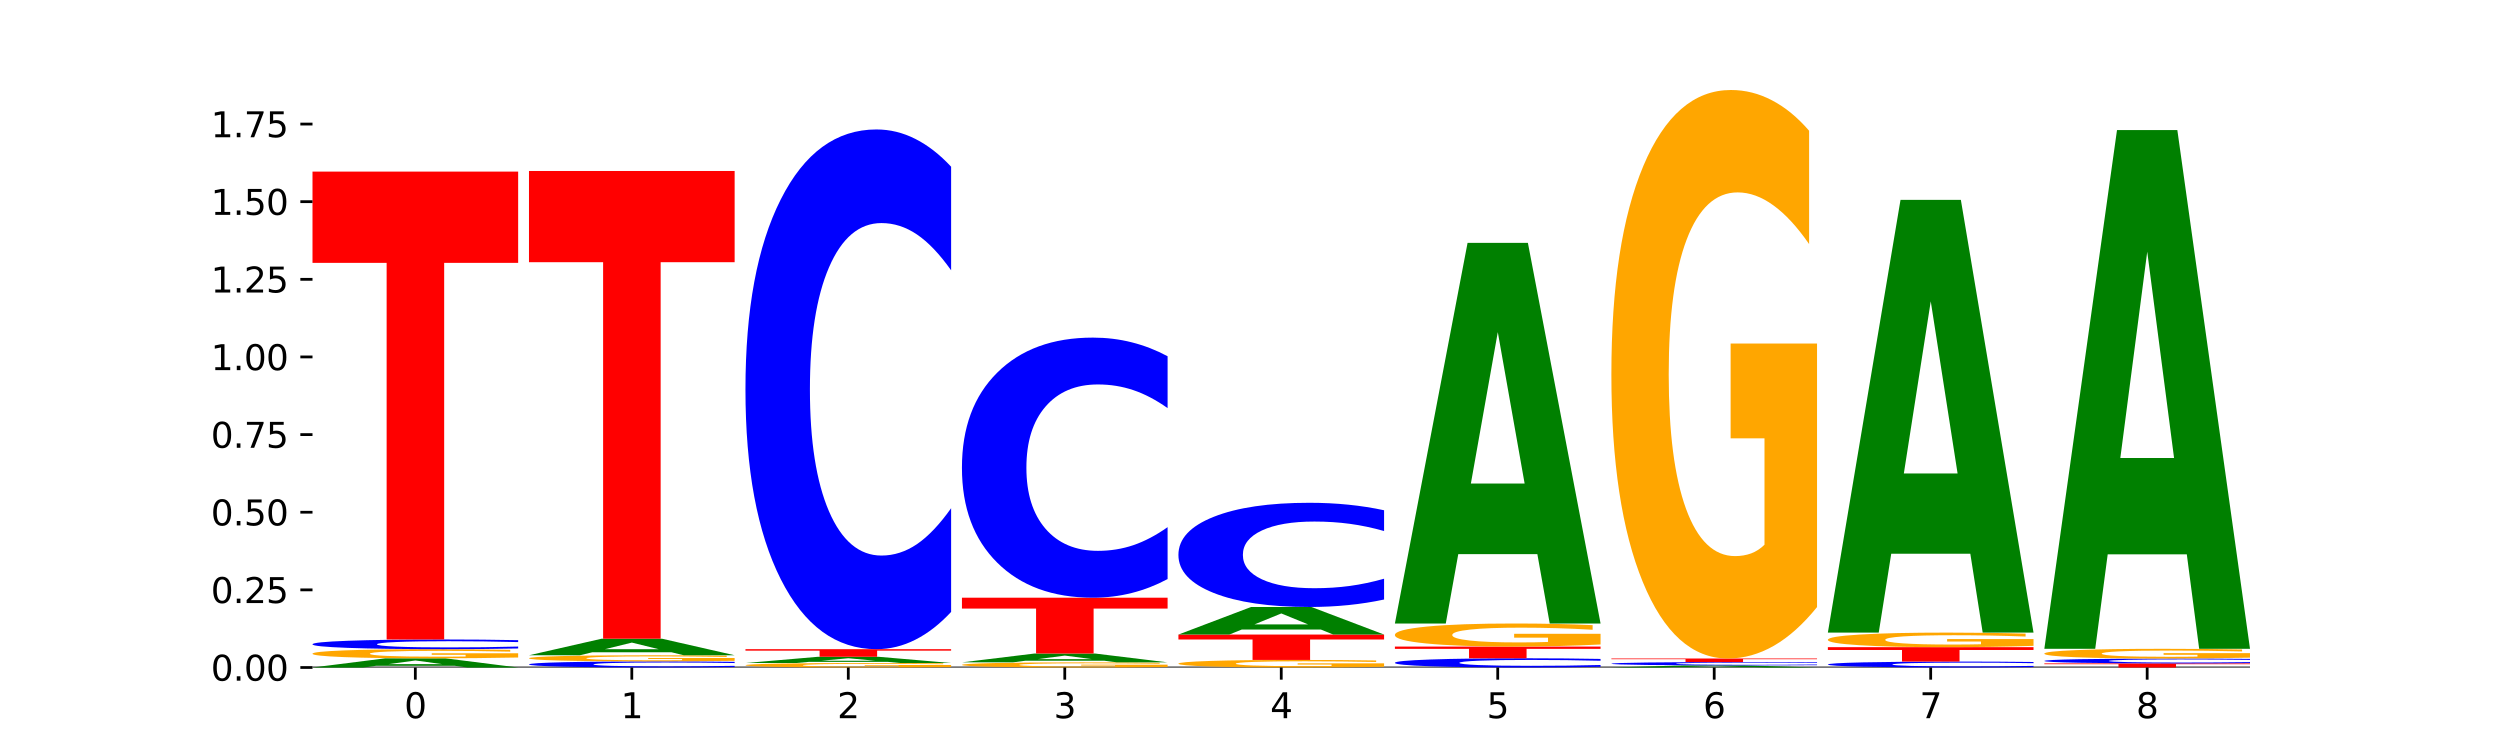 <?xml version="1.0" encoding="utf-8" standalone="no"?>
<!DOCTYPE svg PUBLIC "-//W3C//DTD SVG 1.1//EN"
  "http://www.w3.org/Graphics/SVG/1.1/DTD/svg11.dtd">
<svg xmlns:xlink="http://www.w3.org/1999/xlink" width="720pt" height="216pt" viewBox="0 0 720 216" xmlns="http://www.w3.org/2000/svg" version="1.1">
 <defs>
  <style type="text/css">*{stroke-linejoin: round; stroke-linecap: butt}</style>
 </defs>
 <g id="figure_1">
  <g id="patch_1">
   <path d="M 0 216 
L 720 216 
L 720 0 
L 0 0 
z
" style="fill: #ffffff"/>
  </g>
  <g id="axes_1">
   <g id="patch_2">
    <path d="M 90 192.24 
L 648 192.24 
L 648 25.92 
L 90 25.92 
z
" style="fill: #ffffff"/>
   </g>
   <g id="line2d_1">
    <path d="M 90 192.24 
L 648 192.24 
" clip-path="url(#p4adf5b18d9)" style="fill: none; stroke: #000000; stroke-width: 0.5; stroke-linecap: square"/>
   </g>
   <g id="patch_3">
    <path d="M 131.028 191.759 
L 108.249 191.759 
L 104.653 192.24 
L 90 192.24 
L 110.926 189.601 
L 128.303 189.601 
L 149.229 192.24 
L 134.588 192.24 
L 131.028 191.759 
z
M 111.882 191.269 
L 127.359 191.269 
L 119.633 190.22 
L 111.882 191.269 
z
" clip-path="url(#p4adf5b18d9)" style="fill: #008000"/>
   </g>
   <g id="patch_4">
    <path d="M 149.229 189.362 
Q 143.256 189.482 136.831 189.542 
Q 130.406 189.601 123.557 189.601 
Q 108.079 189.601 99.04 189.246 
Q 90 188.89 90 188.282 
Q 90 187.667 99.199 187.315 
Q 108.411 186.962 124.433 186.962 
Q 130.605 186.962 136.26 187.01 
Q 141.928 187.057 146.946 187.151 
L 146.946 187.677 
Q 141.769 187.557 136.645 187.497 
Q 131.521 187.437 126.371 187.437 
Q 116.84 187.437 111.677 187.657 
Q 106.513 187.875 106.513 188.282 
Q 106.513 188.686 111.491 188.906 
Q 116.469 189.126 125.628 189.126 
Q 128.123 189.126 130.26 189.113 
Q 132.397 189.1 134.097 189.073 
L 134.097 188.579 
L 124.34 188.579 
L 124.34 188.139 
L 149.229 188.139 
L 149.229 189.362 
z
" clip-path="url(#p4adf5b18d9)" style="fill: #ffa600"/>
   </g>
   <g id="patch_5">
    <path d="M 149.229 186.762 
Q 144.275 186.861 138.917 186.911 
Q 133.56 186.962 127.725 186.962 
Q 110.325 186.962 100.163 186.586 
Q 90 186.209 90 185.566 
Q 90 184.92 100.163 184.544 
Q 110.325 184.168 127.725 184.168 
Q 133.56 184.168 138.917 184.219 
Q 144.275 184.269 149.229 184.368 
L 149.229 184.925 
Q 144.23 184.793 139.38 184.732 
Q 134.53 184.671 129.173 184.671 
Q 119.562 184.671 114.056 184.909 
Q 108.564 185.147 108.564 185.566 
Q 108.564 185.982 114.056 186.221 
Q 119.562 186.459 129.173 186.459 
Q 134.53 186.459 139.38 186.398 
Q 144.23 186.336 149.229 186.204 
L 149.229 186.762 
z
" clip-path="url(#p4adf5b18d9)" style="fill: #0000ff"/>
   </g>
   <g id="patch_6">
    <path d="M 90 49.422 
L 149.229 49.422 
L 149.229 75.701 
L 127.92 75.701 
L 127.92 184.168 
L 111.35 184.168 
L 111.35 75.701 
L 90 75.701 
L 90 49.422 
z
" clip-path="url(#p4adf5b18d9)" style="fill: #ff0000"/>
   </g>
   <g id="patch_7">
    <path d="M 211.575 192.114 
Q 206.621 192.176 201.264 192.208 
Q 195.906 192.24 190.071 192.24 
Q 172.671 192.24 162.509 192.003 
Q 152.346 191.765 152.346 191.36 
Q 152.346 190.953 162.509 190.716 
Q 172.671 190.478 190.071 190.478 
Q 195.906 190.478 201.264 190.51 
Q 206.621 190.542 211.575 190.605 
L 211.575 190.956 
Q 206.576 190.873 201.726 190.834 
Q 196.876 190.796 191.519 190.796 
Q 181.909 190.796 176.402 190.946 
Q 170.91 191.096 170.91 191.36 
Q 170.91 191.622 176.402 191.773 
Q 181.909 191.923 191.519 191.923 
Q 196.876 191.923 201.726 191.884 
Q 206.576 191.845 211.575 191.762 
L 211.575 192.114 
z
" clip-path="url(#p4adf5b18d9)" style="fill: #0000ff"/>
   </g>
   <g id="patch_8">
    <path d="M 211.575 190.319 
Q 205.602 190.399 199.177 190.439 
Q 192.753 190.478 185.903 190.478 
Q 170.426 190.478 161.386 190.241 
Q 152.346 190.004 152.346 189.598 
Q 152.346 189.188 161.545 188.952 
Q 170.758 188.717 186.779 188.717 
Q 192.952 188.717 198.607 188.749 
Q 204.275 188.78 209.292 188.843 
L 209.292 189.194 
Q 204.115 189.114 198.992 189.074 
Q 193.868 189.034 188.717 189.034 
Q 179.187 189.034 174.023 189.18 
Q 168.859 189.326 168.859 189.598 
Q 168.859 189.867 173.837 190.014 
Q 178.815 190.161 187.974 190.161 
Q 190.47 190.161 192.607 190.153 
Q 194.744 190.144 196.443 190.126 
L 196.443 189.796 
L 186.686 189.796 
L 186.686 189.502 
L 211.575 189.502 
L 211.575 190.319 
z
" clip-path="url(#p4adf5b18d9)" style="fill: #ffa600"/>
   </g>
   <g id="patch_9">
    <path d="M 193.374 187.849 
L 170.596 187.849 
L 166.999 188.717 
L 152.346 188.717 
L 173.272 183.95 
L 190.65 183.95 
L 211.575 188.717 
L 196.935 188.717 
L 193.374 187.849 
z
M 174.229 186.964 
L 189.705 186.964 
L 181.979 185.068 
L 174.229 186.964 
z
" clip-path="url(#p4adf5b18d9)" style="fill: #008000"/>
   </g>
   <g id="patch_10">
    <path d="M 152.346 49.242 
L 211.575 49.242 
L 211.575 75.514 
L 190.267 75.514 
L 190.267 183.95 
L 173.696 183.95 
L 173.696 75.514 
L 152.346 75.514 
L 152.346 49.242 
z
" clip-path="url(#p4adf5b18d9)" style="fill: #ff0000"/>
   </g>
   <g id="patch_11">
    <path d="M 273.922 192.123 
Q 267.948 192.182 261.524 192.211 
Q 255.099 192.24 248.25 192.24 
Q 232.772 192.24 223.732 192.066 
Q 214.693 191.892 214.693 191.595 
Q 214.693 191.294 223.892 191.121 
Q 233.104 190.949 249.126 190.949 
Q 255.298 190.949 260.953 190.972 
Q 266.621 190.995 271.639 191.041 
L 271.639 191.299 
Q 266.462 191.24 261.338 191.211 
Q 256.214 191.181 251.064 191.181 
Q 241.533 191.181 236.369 191.289 
Q 231.206 191.396 231.206 191.595 
Q 231.206 191.792 236.184 191.9 
Q 241.161 192.007 250.32 192.007 
Q 252.816 192.007 254.953 192.001 
Q 257.09 191.995 258.789 191.982 
L 258.789 191.74 
L 249.033 191.74 
L 249.033 191.525 
L 273.922 191.525 
L 273.922 192.123 
z
" clip-path="url(#p4adf5b18d9)" style="fill: #ffa600"/>
   </g>
   <g id="patch_12">
    <path d="M 255.721 190.621 
L 232.942 190.621 
L 229.346 190.949 
L 214.693 190.949 
L 235.618 189.152 
L 252.996 189.152 
L 273.922 190.949 
L 259.281 190.949 
L 255.721 190.621 
z
M 236.575 190.288 
L 252.051 190.288 
L 244.325 189.573 
L 236.575 190.288 
z
" clip-path="url(#p4adf5b18d9)" style="fill: #008000"/>
   </g>
   <g id="patch_13">
    <path d="M 214.693 186.963 
L 273.922 186.963 
L 273.922 187.39 
L 252.613 187.39 
L 252.613 189.152 
L 236.043 189.152 
L 236.043 187.39 
L 214.693 187.39 
L 214.693 186.963 
z
" clip-path="url(#p4adf5b18d9)" style="fill: #ff0000"/>
   </g>
   <g id="patch_14">
    <path d="M 273.922 176.234 
Q 268.967 181.552 263.61 184.242 
Q 258.253 186.963 252.418 186.963 
Q 235.018 186.963 224.855 166.803 
Q 214.693 146.644 214.693 112.169 
Q 214.693 77.571 224.855 57.442 
Q 235.018 37.283 252.418 37.283 
Q 258.253 37.283 263.61 40.004 
Q 268.967 42.694 273.922 48.012 
L 273.922 77.849 
Q 268.923 70.799 264.073 67.522 
Q 259.223 64.245 253.865 64.245 
Q 244.255 64.245 238.748 77.014 
Q 233.257 89.753 233.257 112.169 
Q 233.257 134.493 238.748 147.262 
Q 244.255 160.001 253.865 160.001 
Q 259.223 160.001 264.073 156.724 
Q 268.923 153.415 273.922 146.366 
L 273.922 176.234 
z
" clip-path="url(#p4adf5b18d9)" style="fill: #0000ff"/>
   </g>
   <g id="patch_15">
    <path d="M 336.268 192.106 
Q 330.295 192.173 323.87 192.207 
Q 317.445 192.24 310.596 192.24 
Q 295.118 192.24 286.079 192.041 
Q 277.039 191.841 277.039 191.5 
Q 277.039 191.155 286.238 190.958 
Q 295.45 190.76 311.472 190.76 
Q 317.645 190.76 323.299 190.787 
Q 328.967 190.813 333.985 190.866 
L 333.985 191.161 
Q 328.808 191.093 323.684 191.06 
Q 318.561 191.026 313.41 191.026 
Q 303.879 191.026 298.716 191.149 
Q 293.552 191.272 293.552 191.5 
Q 293.552 191.727 298.53 191.85 
Q 303.508 191.973 312.667 191.973 
Q 315.162 191.973 317.299 191.966 
Q 319.437 191.959 321.136 191.944 
L 321.136 191.667 
L 311.379 191.667 
L 311.379 191.42 
L 336.268 191.42 
L 336.268 192.106 
z
" clip-path="url(#p4adf5b18d9)" style="fill: #ffa600"/>
   </g>
   <g id="patch_16">
    <path d="M 318.067 190.296 
L 295.289 190.296 
L 291.692 190.76 
L 277.039 190.76 
L 297.965 188.212 
L 315.342 188.212 
L 336.268 190.76 
L 321.627 190.76 
L 318.067 190.296 
z
M 298.922 189.823 
L 314.398 189.823 
L 306.672 188.81 
L 298.922 189.823 
z
" clip-path="url(#p4adf5b18d9)" style="fill: #008000"/>
   </g>
   <g id="patch_17">
    <path d="M 277.039 172.137 
L 336.268 172.137 
L 336.268 175.272 
L 314.959 175.272 
L 314.959 188.212 
L 298.389 188.212 
L 298.389 175.272 
L 277.039 175.272 
L 277.039 172.137 
z
" clip-path="url(#p4adf5b18d9)" style="fill: #ff0000"/>
   </g>
   <g id="patch_18">
    <path d="M 336.268 166.768 
Q 331.314 169.429 325.956 170.775 
Q 320.599 172.137 314.764 172.137 
Q 297.364 172.137 287.202 162.048 
Q 277.039 151.96 277.039 134.708 
Q 277.039 117.393 287.202 107.32 
Q 297.364 97.232 314.764 97.232 
Q 320.599 97.232 325.956 98.594 
Q 331.314 99.94 336.268 102.601 
L 336.268 117.533 
Q 331.269 114.005 326.419 112.365 
Q 321.569 110.724 316.212 110.724 
Q 306.601 110.724 301.095 117.115 
Q 295.603 123.49 295.603 134.708 
Q 295.603 145.879 301.095 152.269 
Q 306.601 158.644 316.212 158.644 
Q 321.569 158.644 326.419 157.004 
Q 331.269 155.349 336.268 151.821 
L 336.268 166.768 
z
" clip-path="url(#p4adf5b18d9)" style="fill: #0000ff"/>
   </g>
   <g id="patch_19">
    <path d="M 398.615 192.043 
Q 392.641 192.141 386.217 192.191 
Q 379.792 192.24 372.942 192.24 
Q 357.465 192.24 348.425 191.946 
Q 339.385 191.652 339.385 191.149 
Q 339.385 190.641 348.584 190.349 
Q 357.797 190.057 373.818 190.057 
Q 379.991 190.057 385.646 190.097 
Q 391.314 190.136 396.331 190.214 
L 396.331 190.649 
Q 391.154 190.549 386.031 190.5 
Q 380.907 190.45 375.757 190.45 
Q 366.226 190.45 361.062 190.632 
Q 355.898 190.812 355.898 191.149 
Q 355.898 191.483 360.876 191.665 
Q 365.854 191.847 375.013 191.847 
Q 377.509 191.847 379.646 191.836 
Q 381.783 191.826 383.482 191.803 
L 383.482 191.395 
L 373.726 191.395 
L 373.726 191.031 
L 398.615 191.031 
L 398.615 192.043 
z
" clip-path="url(#p4adf5b18d9)" style="fill: #ffa600"/>
   </g>
   <g id="patch_20">
    <path d="M 339.385 182.752 
L 398.615 182.752 
L 398.615 184.177 
L 377.306 184.177 
L 377.306 190.057 
L 360.735 190.057 
L 360.735 184.177 
L 339.385 184.177 
L 339.385 182.752 
z
" clip-path="url(#p4adf5b18d9)" style="fill: #ff0000"/>
   </g>
   <g id="patch_21">
    <path d="M 380.413 181.306 
L 357.635 181.306 
L 354.038 182.752 
L 339.385 182.752 
L 360.311 174.812 
L 377.689 174.812 
L 398.615 182.752 
L 383.974 182.752 
L 380.413 181.306 
z
M 361.268 179.832 
L 376.744 179.832 
L 369.018 176.673 
L 361.268 179.832 
z
" clip-path="url(#p4adf5b18d9)" style="fill: #008000"/>
   </g>
   <g id="patch_22">
    <path d="M 398.615 172.661 
Q 393.66 173.727 388.303 174.266 
Q 382.945 174.812 377.111 174.812 
Q 359.71 174.812 349.548 170.77 
Q 339.385 166.728 339.385 159.816 
Q 339.385 152.879 349.548 148.844 
Q 359.71 144.802 377.111 144.802 
Q 382.945 144.802 388.303 145.347 
Q 393.66 145.887 398.615 146.953 
L 398.615 152.935 
Q 393.615 151.522 388.765 150.865 
Q 383.915 150.207 378.558 150.207 
Q 368.948 150.207 363.441 152.768 
Q 357.95 155.322 357.95 159.816 
Q 357.95 164.292 363.441 166.852 
Q 368.948 169.406 378.558 169.406 
Q 383.915 169.406 388.765 168.749 
Q 393.615 168.086 398.615 166.672 
L 398.615 172.661 
z
" clip-path="url(#p4adf5b18d9)" style="fill: #0000ff"/>
   </g>
   <g id="patch_23">
    <path d="M 460.961 192.049 
Q 456.006 192.144 450.649 192.192 
Q 445.292 192.24 439.457 192.24 
Q 422.057 192.24 411.894 191.882 
Q 401.732 191.524 401.732 190.912 
Q 401.732 190.297 411.894 189.94 
Q 422.057 189.582 439.457 189.582 
Q 445.292 189.582 450.649 189.63 
Q 456.006 189.678 460.961 189.772 
L 460.961 190.302 
Q 455.962 190.177 451.112 190.119 
Q 446.262 190.06 440.904 190.06 
Q 431.294 190.06 425.788 190.287 
Q 420.296 190.513 420.296 190.912 
Q 420.296 191.308 425.788 191.535 
Q 431.294 191.761 440.904 191.761 
Q 446.262 191.761 451.112 191.703 
Q 455.962 191.644 460.961 191.519 
L 460.961 192.049 
z
" clip-path="url(#p4adf5b18d9)" style="fill: #0000ff"/>
   </g>
   <g id="patch_24">
    <path d="M 401.732 186.214 
L 460.961 186.214 
L 460.961 186.871 
L 439.652 186.871 
L 439.652 189.582 
L 423.082 189.582 
L 423.082 186.871 
L 401.732 186.871 
L 401.732 186.214 
z
" clip-path="url(#p4adf5b18d9)" style="fill: #ff0000"/>
   </g>
   <g id="patch_25">
    <path d="M 460.961 185.613 
Q 454.988 185.913 448.563 186.065 
Q 442.138 186.214 435.289 186.214 
Q 419.811 186.214 410.772 185.319 
Q 401.732 184.424 401.732 182.893 
Q 401.732 181.344 410.931 180.456 
Q 420.143 179.568 436.165 179.568 
Q 442.337 179.568 447.992 179.689 
Q 453.66 179.808 458.678 180.044 
L 458.678 181.369 
Q 453.501 181.066 448.377 180.916 
Q 443.253 180.765 438.103 180.765 
Q 428.572 180.765 423.408 181.317 
Q 418.245 181.868 418.245 182.893 
Q 418.245 183.909 423.223 184.464 
Q 428.2 185.017 437.36 185.017 
Q 439.855 185.017 441.992 184.985 
Q 444.129 184.952 445.828 184.884 
L 445.828 183.64 
L 436.072 183.64 
L 436.072 182.532 
L 460.961 182.532 
L 460.961 185.613 
z
" clip-path="url(#p4adf5b18d9)" style="fill: #ffa600"/>
   </g>
   <g id="patch_26">
    <path d="M 442.76 159.599 
L 419.981 159.599 
L 416.385 179.568 
L 401.732 179.568 
L 422.658 69.95 
L 440.035 69.95 
L 460.961 179.568 
L 446.32 179.568 
L 442.76 159.599 
z
M 423.614 139.254 
L 439.091 139.254 
L 431.365 95.651 
L 423.614 139.254 
z
" clip-path="url(#p4adf5b18d9)" style="fill: #008000"/>
   </g>
   <g id="patch_27">
    <path d="M 505.106 192.13 
L 482.328 192.13 
L 478.731 192.24 
L 464.078 192.24 
L 485.004 191.637 
L 502.382 191.637 
L 523.307 192.24 
L 508.667 192.24 
L 505.106 192.13 
z
M 485.961 192.018 
L 501.437 192.018 
L 493.711 191.779 
L 485.961 192.018 
z
" clip-path="url(#p4adf5b18d9)" style="fill: #008000"/>
   </g>
   <g id="patch_28">
    <path d="M 523.307 191.568 
Q 518.353 191.603 512.996 191.62 
Q 507.638 191.637 501.803 191.637 
Q 484.403 191.637 474.241 191.508 
Q 464.078 191.378 464.078 191.156 
Q 464.078 190.933 474.241 190.803 
Q 484.403 190.673 501.803 190.673 
Q 507.638 190.673 512.996 190.691 
Q 518.353 190.708 523.307 190.742 
L 523.307 190.935 
Q 518.308 190.889 513.458 190.868 
Q 508.608 190.847 503.251 190.847 
Q 493.641 190.847 488.134 190.929 
Q 482.642 191.011 482.642 191.156 
Q 482.642 191.299 488.134 191.382 
Q 493.641 191.464 503.251 191.464 
Q 508.608 191.464 513.458 191.443 
Q 518.308 191.421 523.307 191.376 
L 523.307 191.568 
z
" clip-path="url(#p4adf5b18d9)" style="fill: #0000ff"/>
   </g>
   <g id="patch_29">
    <path d="M 464.078 189.649 
L 523.307 189.649 
L 523.307 189.849 
L 501.999 189.849 
L 501.999 190.673 
L 485.428 190.673 
L 485.428 189.849 
L 464.078 189.849 
L 464.078 189.649 
z
" clip-path="url(#p4adf5b18d9)" style="fill: #ff0000"/>
   </g>
   <g id="patch_30">
    <path d="M 523.307 174.835 
Q 517.334 182.242 510.909 185.962 
Q 504.485 189.649 497.635 189.649 
Q 482.158 189.649 473.118 167.597 
Q 464.078 145.546 464.078 107.835 
Q 464.078 69.685 473.277 47.802 
Q 482.489 25.92 498.511 25.92 
Q 504.684 25.92 510.338 28.896 
Q 516.007 31.839 521.024 37.656 
L 521.024 70.294 
Q 515.847 62.819 510.723 59.133 
Q 505.6 55.412 500.449 55.412 
Q 490.918 55.412 485.755 69.008 
Q 480.591 82.571 480.591 107.835 
Q 480.591 132.863 485.569 146.527 
Q 490.547 160.157 499.706 160.157 
Q 502.201 160.157 504.339 159.379 
Q 506.476 158.567 508.175 156.876 
L 508.175 126.234 
L 498.418 126.234 
L 498.418 98.94 
L 523.307 98.94 
L 523.307 174.835 
z
" clip-path="url(#p4adf5b18d9)" style="fill: #ffa600"/>
   </g>
   <g id="patch_31">
    <path d="M 585.654 192.118 
Q 580.699 192.178 575.342 192.209 
Q 569.985 192.24 564.15 192.24 
Q 546.75 192.24 536.587 192.01 
Q 526.425 191.78 526.425 191.387 
Q 526.425 190.992 536.587 190.762 
Q 546.75 190.532 564.15 190.532 
Q 569.985 190.532 575.342 190.563 
Q 580.699 190.594 585.654 190.655 
L 585.654 190.995 
Q 580.654 190.915 575.805 190.877 
Q 570.955 190.84 565.597 190.84 
Q 555.987 190.84 550.48 190.985 
Q 544.989 191.131 544.989 191.387 
Q 544.989 191.641 550.48 191.787 
Q 555.987 191.932 565.597 191.932 
Q 570.955 191.932 575.805 191.895 
Q 580.654 191.857 585.654 191.777 
L 585.654 192.118 
z
" clip-path="url(#p4adf5b18d9)" style="fill: #0000ff"/>
   </g>
   <g id="patch_32">
    <path d="M 526.425 186.384 
L 585.654 186.384 
L 585.654 187.193 
L 564.345 187.193 
L 564.345 190.532 
L 547.775 190.532 
L 547.775 187.193 
L 526.425 187.193 
L 526.425 186.384 
z
" clip-path="url(#p4adf5b18d9)" style="fill: #ff0000"/>
   </g>
   <g id="patch_33">
    <path d="M 585.654 186.005 
Q 579.68 186.194 573.256 186.29 
Q 566.831 186.384 559.982 186.384 
Q 544.504 186.384 535.464 185.819 
Q 526.425 185.254 526.425 184.287 
Q 526.425 183.31 535.624 182.749 
Q 544.836 182.188 560.858 182.188 
Q 567.03 182.188 572.685 182.264 
Q 578.353 182.339 583.37 182.489 
L 583.37 183.325 
Q 578.194 183.134 573.07 183.039 
Q 567.946 182.944 562.796 182.944 
Q 553.265 182.944 548.101 183.292 
Q 542.938 183.64 542.938 184.287 
Q 542.938 184.929 547.915 185.279 
Q 552.893 185.628 562.052 185.628 
Q 564.548 185.628 566.685 185.608 
Q 568.822 185.588 570.521 185.544 
L 570.521 184.759 
L 560.765 184.759 
L 560.765 184.059 
L 585.654 184.059 
L 585.654 186.005 
z
" clip-path="url(#p4adf5b18d9)" style="fill: #ffa600"/>
   </g>
   <g id="patch_34">
    <path d="M 567.453 159.484 
L 544.674 159.484 
L 541.077 182.188 
L 526.425 182.188 
L 547.35 57.559 
L 564.728 57.559 
L 585.654 182.188 
L 571.013 182.188 
L 567.453 159.484 
z
M 548.307 136.353 
L 563.783 136.353 
L 556.057 86.78 
L 548.307 136.353 
z
" clip-path="url(#p4adf5b18d9)" style="fill: #008000"/>
   </g>
   <g id="patch_35">
    <path d="M 588.771 191.062 
L 648 191.062 
L 648 191.292 
L 626.691 191.292 
L 626.691 192.24 
L 610.121 192.24 
L 610.121 191.292 
L 588.771 191.292 
L 588.771 191.062 
z
" clip-path="url(#p4adf5b18d9)" style="fill: #ff0000"/>
   </g>
   <g id="patch_36">
    <path d="M 648 190.962 
Q 643.046 191.012 637.688 191.037 
Q 632.331 191.062 626.496 191.062 
Q 609.096 191.062 598.933 190.873 
Q 588.771 190.685 588.771 190.362 
Q 588.771 190.038 598.933 189.849 
Q 609.096 189.66 626.496 189.66 
Q 632.331 189.66 637.688 189.686 
Q 643.046 189.711 648 189.761 
L 648 190.04 
Q 643.001 189.974 638.151 189.943 
Q 633.301 189.913 627.944 189.913 
Q 618.333 189.913 612.827 190.032 
Q 607.335 190.152 607.335 190.362 
Q 607.335 190.571 612.827 190.69 
Q 618.333 190.81 627.944 190.81 
Q 633.301 190.81 638.151 190.779 
Q 643.001 190.748 648 190.682 
L 648 190.962 
z
" clip-path="url(#p4adf5b18d9)" style="fill: #0000ff"/>
   </g>
   <g id="patch_37">
    <path d="M 648 189.407 
Q 642.027 189.533 635.602 189.597 
Q 629.177 189.66 622.328 189.66 
Q 606.85 189.66 597.811 189.283 
Q 588.771 188.905 588.771 188.259 
Q 588.771 187.606 597.97 187.231 
Q 607.182 186.856 623.204 186.856 
Q 629.376 186.856 635.031 186.907 
Q 640.699 186.958 645.717 187.057 
L 645.717 187.616 
Q 640.54 187.488 635.416 187.425 
Q 630.292 187.361 625.142 187.361 
Q 615.611 187.361 610.448 187.594 
Q 605.284 187.826 605.284 188.259 
Q 605.284 188.688 610.262 188.922 
Q 615.24 189.155 624.399 189.155 
Q 626.894 189.155 629.031 189.142 
Q 631.168 189.128 632.868 189.099 
L 632.868 188.574 
L 623.111 188.574 
L 623.111 188.107 
L 648 188.107 
L 648 189.407 
z
" clip-path="url(#p4adf5b18d9)" style="fill: #ffa600"/>
   </g>
   <g id="patch_38">
    <path d="M 629.799 159.64 
L 607.02 159.64 
L 603.424 186.856 
L 588.771 186.856 
L 609.697 37.456 
L 627.074 37.456 
L 648 186.856 
L 633.359 186.856 
L 629.799 159.64 
z
M 610.653 131.912 
L 626.13 131.912 
L 618.404 72.485 
L 610.653 131.912 
z
" clip-path="url(#p4adf5b18d9)" style="fill: #008000"/>
   </g>
   <g id="matplotlib.axis_1">
    <g id="xtick_1">
     <g id="line2d_2">
      <defs>
       <path id="m19ef9992b3" d="M 0 0 
L 0 3.5 
" style="stroke: #000000; stroke-width: 0.8"/>
      </defs>
      <g>
       <use xlink:href="#m19ef9992b3" x="119.615" y="192.24" style="stroke: #000000; stroke-width: 0.8"/>
      </g>
     </g>
     <g id="text_1">
      <!-- 0 -->
      <g transform="translate(116.433 206.838) scale(0.1 -0.1)">
       <defs>
        <path id="DejaVuSans-30" d="M 2034 4250 
Q 1547 4250 1301 3770 
Q 1056 3291 1056 2328 
Q 1056 1369 1301 889 
Q 1547 409 2034 409 
Q 2525 409 2770 889 
Q 3016 1369 3016 2328 
Q 3016 3291 2770 3770 
Q 2525 4250 2034 4250 
z
M 2034 4750 
Q 2819 4750 3233 4129 
Q 3647 3509 3647 2328 
Q 3647 1150 3233 529 
Q 2819 -91 2034 -91 
Q 1250 -91 836 529 
Q 422 1150 422 2328 
Q 422 3509 836 4129 
Q 1250 4750 2034 4750 
z
" transform="scale(0.016)"/>
       </defs>
       <use xlink:href="#DejaVuSans-30"/>
      </g>
     </g>
    </g>
    <g id="xtick_2">
     <g id="line2d_3">
      <g>
       <use xlink:href="#m19ef9992b3" x="181.961" y="192.24" style="stroke: #000000; stroke-width: 0.8"/>
      </g>
     </g>
     <g id="text_2">
      <!-- 1 -->
      <g transform="translate(178.78 206.838) scale(0.1 -0.1)">
       <defs>
        <path id="DejaVuSans-31" d="M 794 531 
L 1825 531 
L 1825 4091 
L 703 3866 
L 703 4441 
L 1819 4666 
L 2450 4666 
L 2450 531 
L 3481 531 
L 3481 0 
L 794 0 
L 794 531 
z
" transform="scale(0.016)"/>
       </defs>
       <use xlink:href="#DejaVuSans-31"/>
      </g>
     </g>
    </g>
    <g id="xtick_3">
     <g id="line2d_4">
      <g>
       <use xlink:href="#m19ef9992b3" x="244.307" y="192.24" style="stroke: #000000; stroke-width: 0.8"/>
      </g>
     </g>
     <g id="text_3">
      <!-- 2 -->
      <g transform="translate(241.126 206.838) scale(0.1 -0.1)">
       <defs>
        <path id="DejaVuSans-32" d="M 1228 531 
L 3431 531 
L 3431 0 
L 469 0 
L 469 531 
Q 828 903 1448 1529 
Q 2069 2156 2228 2338 
Q 2531 2678 2651 2914 
Q 2772 3150 2772 3378 
Q 2772 3750 2511 3984 
Q 2250 4219 1831 4219 
Q 1534 4219 1204 4116 
Q 875 4013 500 3803 
L 500 4441 
Q 881 4594 1212 4672 
Q 1544 4750 1819 4750 
Q 2544 4750 2975 4387 
Q 3406 4025 3406 3419 
Q 3406 3131 3298 2873 
Q 3191 2616 2906 2266 
Q 2828 2175 2409 1742 
Q 1991 1309 1228 531 
z
" transform="scale(0.016)"/>
       </defs>
       <use xlink:href="#DejaVuSans-32"/>
      </g>
     </g>
    </g>
    <g id="xtick_4">
     <g id="line2d_5">
      <g>
       <use xlink:href="#m19ef9992b3" x="306.654" y="192.24" style="stroke: #000000; stroke-width: 0.8"/>
      </g>
     </g>
     <g id="text_4">
      <!-- 3 -->
      <g transform="translate(303.472 206.838) scale(0.1 -0.1)">
       <defs>
        <path id="DejaVuSans-33" d="M 2597 2516 
Q 3050 2419 3304 2112 
Q 3559 1806 3559 1356 
Q 3559 666 3084 287 
Q 2609 -91 1734 -91 
Q 1441 -91 1130 -33 
Q 819 25 488 141 
L 488 750 
Q 750 597 1062 519 
Q 1375 441 1716 441 
Q 2309 441 2620 675 
Q 2931 909 2931 1356 
Q 2931 1769 2642 2001 
Q 2353 2234 1838 2234 
L 1294 2234 
L 1294 2753 
L 1863 2753 
Q 2328 2753 2575 2939 
Q 2822 3125 2822 3475 
Q 2822 3834 2567 4026 
Q 2313 4219 1838 4219 
Q 1578 4219 1281 4162 
Q 984 4106 628 3988 
L 628 4550 
Q 988 4650 1302 4700 
Q 1616 4750 1894 4750 
Q 2613 4750 3031 4423 
Q 3450 4097 3450 3541 
Q 3450 3153 3228 2886 
Q 3006 2619 2597 2516 
z
" transform="scale(0.016)"/>
       </defs>
       <use xlink:href="#DejaVuSans-33"/>
      </g>
     </g>
    </g>
    <g id="xtick_5">
     <g id="line2d_6">
      <g>
       <use xlink:href="#m19ef9992b3" x="369" y="192.24" style="stroke: #000000; stroke-width: 0.8"/>
      </g>
     </g>
     <g id="text_5">
      <!-- 4 -->
      <g transform="translate(365.819 206.838) scale(0.1 -0.1)">
       <defs>
        <path id="DejaVuSans-34" d="M 2419 4116 
L 825 1625 
L 2419 1625 
L 2419 4116 
z
M 2253 4666 
L 3047 4666 
L 3047 1625 
L 3713 1625 
L 3713 1100 
L 3047 1100 
L 3047 0 
L 2419 0 
L 2419 1100 
L 313 1100 
L 313 1709 
L 2253 4666 
z
" transform="scale(0.016)"/>
       </defs>
       <use xlink:href="#DejaVuSans-34"/>
      </g>
     </g>
    </g>
    <g id="xtick_6">
     <g id="line2d_7">
      <g>
       <use xlink:href="#m19ef9992b3" x="431.346" y="192.24" style="stroke: #000000; stroke-width: 0.8"/>
      </g>
     </g>
     <g id="text_6">
      <!-- 5 -->
      <g transform="translate(428.165 206.838) scale(0.1 -0.1)">
       <defs>
        <path id="DejaVuSans-35" d="M 691 4666 
L 3169 4666 
L 3169 4134 
L 1269 4134 
L 1269 2991 
Q 1406 3038 1543 3061 
Q 1681 3084 1819 3084 
Q 2600 3084 3056 2656 
Q 3513 2228 3513 1497 
Q 3513 744 3044 326 
Q 2575 -91 1722 -91 
Q 1428 -91 1123 -41 
Q 819 9 494 109 
L 494 744 
Q 775 591 1075 516 
Q 1375 441 1709 441 
Q 2250 441 2565 725 
Q 2881 1009 2881 1497 
Q 2881 1984 2565 2268 
Q 2250 2553 1709 2553 
Q 1456 2553 1204 2497 
Q 953 2441 691 2322 
L 691 4666 
z
" transform="scale(0.016)"/>
       </defs>
       <use xlink:href="#DejaVuSans-35"/>
      </g>
     </g>
    </g>
    <g id="xtick_7">
     <g id="line2d_8">
      <g>
       <use xlink:href="#m19ef9992b3" x="493.693" y="192.24" style="stroke: #000000; stroke-width: 0.8"/>
      </g>
     </g>
     <g id="text_7">
      <!-- 6 -->
      <g transform="translate(490.511 206.838) scale(0.1 -0.1)">
       <defs>
        <path id="DejaVuSans-36" d="M 2113 2584 
Q 1688 2584 1439 2293 
Q 1191 2003 1191 1497 
Q 1191 994 1439 701 
Q 1688 409 2113 409 
Q 2538 409 2786 701 
Q 3034 994 3034 1497 
Q 3034 2003 2786 2293 
Q 2538 2584 2113 2584 
z
M 3366 4563 
L 3366 3988 
Q 3128 4100 2886 4159 
Q 2644 4219 2406 4219 
Q 1781 4219 1451 3797 
Q 1122 3375 1075 2522 
Q 1259 2794 1537 2939 
Q 1816 3084 2150 3084 
Q 2853 3084 3261 2657 
Q 3669 2231 3669 1497 
Q 3669 778 3244 343 
Q 2819 -91 2113 -91 
Q 1303 -91 875 529 
Q 447 1150 447 2328 
Q 447 3434 972 4092 
Q 1497 4750 2381 4750 
Q 2619 4750 2861 4703 
Q 3103 4656 3366 4563 
z
" transform="scale(0.016)"/>
       </defs>
       <use xlink:href="#DejaVuSans-36"/>
      </g>
     </g>
    </g>
    <g id="xtick_8">
     <g id="line2d_9">
      <g>
       <use xlink:href="#m19ef9992b3" x="556.039" y="192.24" style="stroke: #000000; stroke-width: 0.8"/>
      </g>
     </g>
     <g id="text_8">
      <!-- 7 -->
      <g transform="translate(552.858 206.838) scale(0.1 -0.1)">
       <defs>
        <path id="DejaVuSans-37" d="M 525 4666 
L 3525 4666 
L 3525 4397 
L 1831 0 
L 1172 0 
L 2766 4134 
L 525 4134 
L 525 4666 
z
" transform="scale(0.016)"/>
       </defs>
       <use xlink:href="#DejaVuSans-37"/>
      </g>
     </g>
    </g>
    <g id="xtick_9">
     <g id="line2d_10">
      <g>
       <use xlink:href="#m19ef9992b3" x="618.385" y="192.24" style="stroke: #000000; stroke-width: 0.8"/>
      </g>
     </g>
     <g id="text_9">
      <!-- 8 -->
      <g transform="translate(615.204 206.838) scale(0.1 -0.1)">
       <defs>
        <path id="DejaVuSans-38" d="M 2034 2216 
Q 1584 2216 1326 1975 
Q 1069 1734 1069 1313 
Q 1069 891 1326 650 
Q 1584 409 2034 409 
Q 2484 409 2743 651 
Q 3003 894 3003 1313 
Q 3003 1734 2745 1975 
Q 2488 2216 2034 2216 
z
M 1403 2484 
Q 997 2584 770 2862 
Q 544 3141 544 3541 
Q 544 4100 942 4425 
Q 1341 4750 2034 4750 
Q 2731 4750 3128 4425 
Q 3525 4100 3525 3541 
Q 3525 3141 3298 2862 
Q 3072 2584 2669 2484 
Q 3125 2378 3379 2068 
Q 3634 1759 3634 1313 
Q 3634 634 3220 271 
Q 2806 -91 2034 -91 
Q 1263 -91 848 271 
Q 434 634 434 1313 
Q 434 1759 690 2068 
Q 947 2378 1403 2484 
z
M 1172 3481 
Q 1172 3119 1398 2916 
Q 1625 2713 2034 2713 
Q 2441 2713 2670 2916 
Q 2900 3119 2900 3481 
Q 2900 3844 2670 4047 
Q 2441 4250 2034 4250 
Q 1625 4250 1398 4047 
Q 1172 3844 1172 3481 
z
" transform="scale(0.016)"/>
       </defs>
       <use xlink:href="#DejaVuSans-38"/>
      </g>
     </g>
    </g>
   </g>
   <g id="matplotlib.axis_2">
    <g id="ytick_1">
     <g id="line2d_11">
      <defs>
       <path id="m363f107038" d="M 0 0 
L -3.5 0 
" style="stroke: #000000; stroke-width: 0.8"/>
      </defs>
      <g>
       <use xlink:href="#m363f107038" x="90" y="192.24" style="stroke: #000000; stroke-width: 0.8"/>
      </g>
     </g>
     <g id="text_10">
      <!-- 0.00 -->
      <g transform="translate(60.734 196.039) scale(0.1 -0.1)">
       <defs>
        <path id="DejaVuSans-2e" d="M 684 794 
L 1344 794 
L 1344 0 
L 684 0 
L 684 794 
z
" transform="scale(0.016)"/>
       </defs>
       <use xlink:href="#DejaVuSans-30"/>
       <use xlink:href="#DejaVuSans-2e" x="63.623"/>
       <use xlink:href="#DejaVuSans-30" x="95.41"/>
       <use xlink:href="#DejaVuSans-30" x="159.033"/>
      </g>
     </g>
    </g>
    <g id="ytick_2">
     <g id="line2d_12">
      <g>
       <use xlink:href="#m363f107038" x="90" y="169.881" style="stroke: #000000; stroke-width: 0.8"/>
      </g>
     </g>
     <g id="text_11">
      <!-- 0.25 -->
      <g transform="translate(60.734 173.68) scale(0.1 -0.1)">
       <use xlink:href="#DejaVuSans-30"/>
       <use xlink:href="#DejaVuSans-2e" x="63.623"/>
       <use xlink:href="#DejaVuSans-32" x="95.41"/>
       <use xlink:href="#DejaVuSans-35" x="159.033"/>
      </g>
     </g>
    </g>
    <g id="ytick_3">
     <g id="line2d_13">
      <g>
       <use xlink:href="#m363f107038" x="90" y="147.522" style="stroke: #000000; stroke-width: 0.8"/>
      </g>
     </g>
     <g id="text_12">
      <!-- 0.50 -->
      <g transform="translate(60.734 151.321) scale(0.1 -0.1)">
       <use xlink:href="#DejaVuSans-30"/>
       <use xlink:href="#DejaVuSans-2e" x="63.623"/>
       <use xlink:href="#DejaVuSans-35" x="95.41"/>
       <use xlink:href="#DejaVuSans-30" x="159.033"/>
      </g>
     </g>
    </g>
    <g id="ytick_4">
     <g id="line2d_14">
      <g>
       <use xlink:href="#m363f107038" x="90" y="125.163" style="stroke: #000000; stroke-width: 0.8"/>
      </g>
     </g>
     <g id="text_13">
      <!-- 0.75 -->
      <g transform="translate(60.734 128.962) scale(0.1 -0.1)">
       <use xlink:href="#DejaVuSans-30"/>
       <use xlink:href="#DejaVuSans-2e" x="63.623"/>
       <use xlink:href="#DejaVuSans-37" x="95.41"/>
       <use xlink:href="#DejaVuSans-35" x="159.033"/>
      </g>
     </g>
    </g>
    <g id="ytick_5">
     <g id="line2d_15">
      <g>
       <use xlink:href="#m363f107038" x="90" y="102.804" style="stroke: #000000; stroke-width: 0.8"/>
      </g>
     </g>
     <g id="text_14">
      <!-- 1.00 -->
      <g transform="translate(60.734 106.603) scale(0.1 -0.1)">
       <use xlink:href="#DejaVuSans-31"/>
       <use xlink:href="#DejaVuSans-2e" x="63.623"/>
       <use xlink:href="#DejaVuSans-30" x="95.41"/>
       <use xlink:href="#DejaVuSans-30" x="159.033"/>
      </g>
     </g>
    </g>
    <g id="ytick_6">
     <g id="line2d_16">
      <g>
       <use xlink:href="#m363f107038" x="90" y="80.444" style="stroke: #000000; stroke-width: 0.8"/>
      </g>
     </g>
     <g id="text_15">
      <!-- 1.25 -->
      <g transform="translate(60.734 84.244) scale(0.1 -0.1)">
       <use xlink:href="#DejaVuSans-31"/>
       <use xlink:href="#DejaVuSans-2e" x="63.623"/>
       <use xlink:href="#DejaVuSans-32" x="95.41"/>
       <use xlink:href="#DejaVuSans-35" x="159.033"/>
      </g>
     </g>
    </g>
    <g id="ytick_7">
     <g id="line2d_17">
      <g>
       <use xlink:href="#m363f107038" x="90" y="58.085" style="stroke: #000000; stroke-width: 0.8"/>
      </g>
     </g>
     <g id="text_16">
      <!-- 1.50 -->
      <g transform="translate(60.734 61.884) scale(0.1 -0.1)">
       <use xlink:href="#DejaVuSans-31"/>
       <use xlink:href="#DejaVuSans-2e" x="63.623"/>
       <use xlink:href="#DejaVuSans-35" x="95.41"/>
       <use xlink:href="#DejaVuSans-30" x="159.033"/>
      </g>
     </g>
    </g>
    <g id="ytick_8">
     <g id="line2d_18">
      <g>
       <use xlink:href="#m363f107038" x="90" y="35.726" style="stroke: #000000; stroke-width: 0.8"/>
      </g>
     </g>
     <g id="text_17">
      <!-- 1.75 -->
      <g transform="translate(60.734 39.525) scale(0.1 -0.1)">
       <use xlink:href="#DejaVuSans-31"/>
       <use xlink:href="#DejaVuSans-2e" x="63.623"/>
       <use xlink:href="#DejaVuSans-37" x="95.41"/>
       <use xlink:href="#DejaVuSans-35" x="159.033"/>
      </g>
     </g>
    </g>
   </g>
  </g>
 </g>
 <defs>
  <clipPath id="p4adf5b18d9">
   <rect x="90" y="25.92" width="558" height="166.32"/>
  </clipPath>
 </defs>
</svg>
